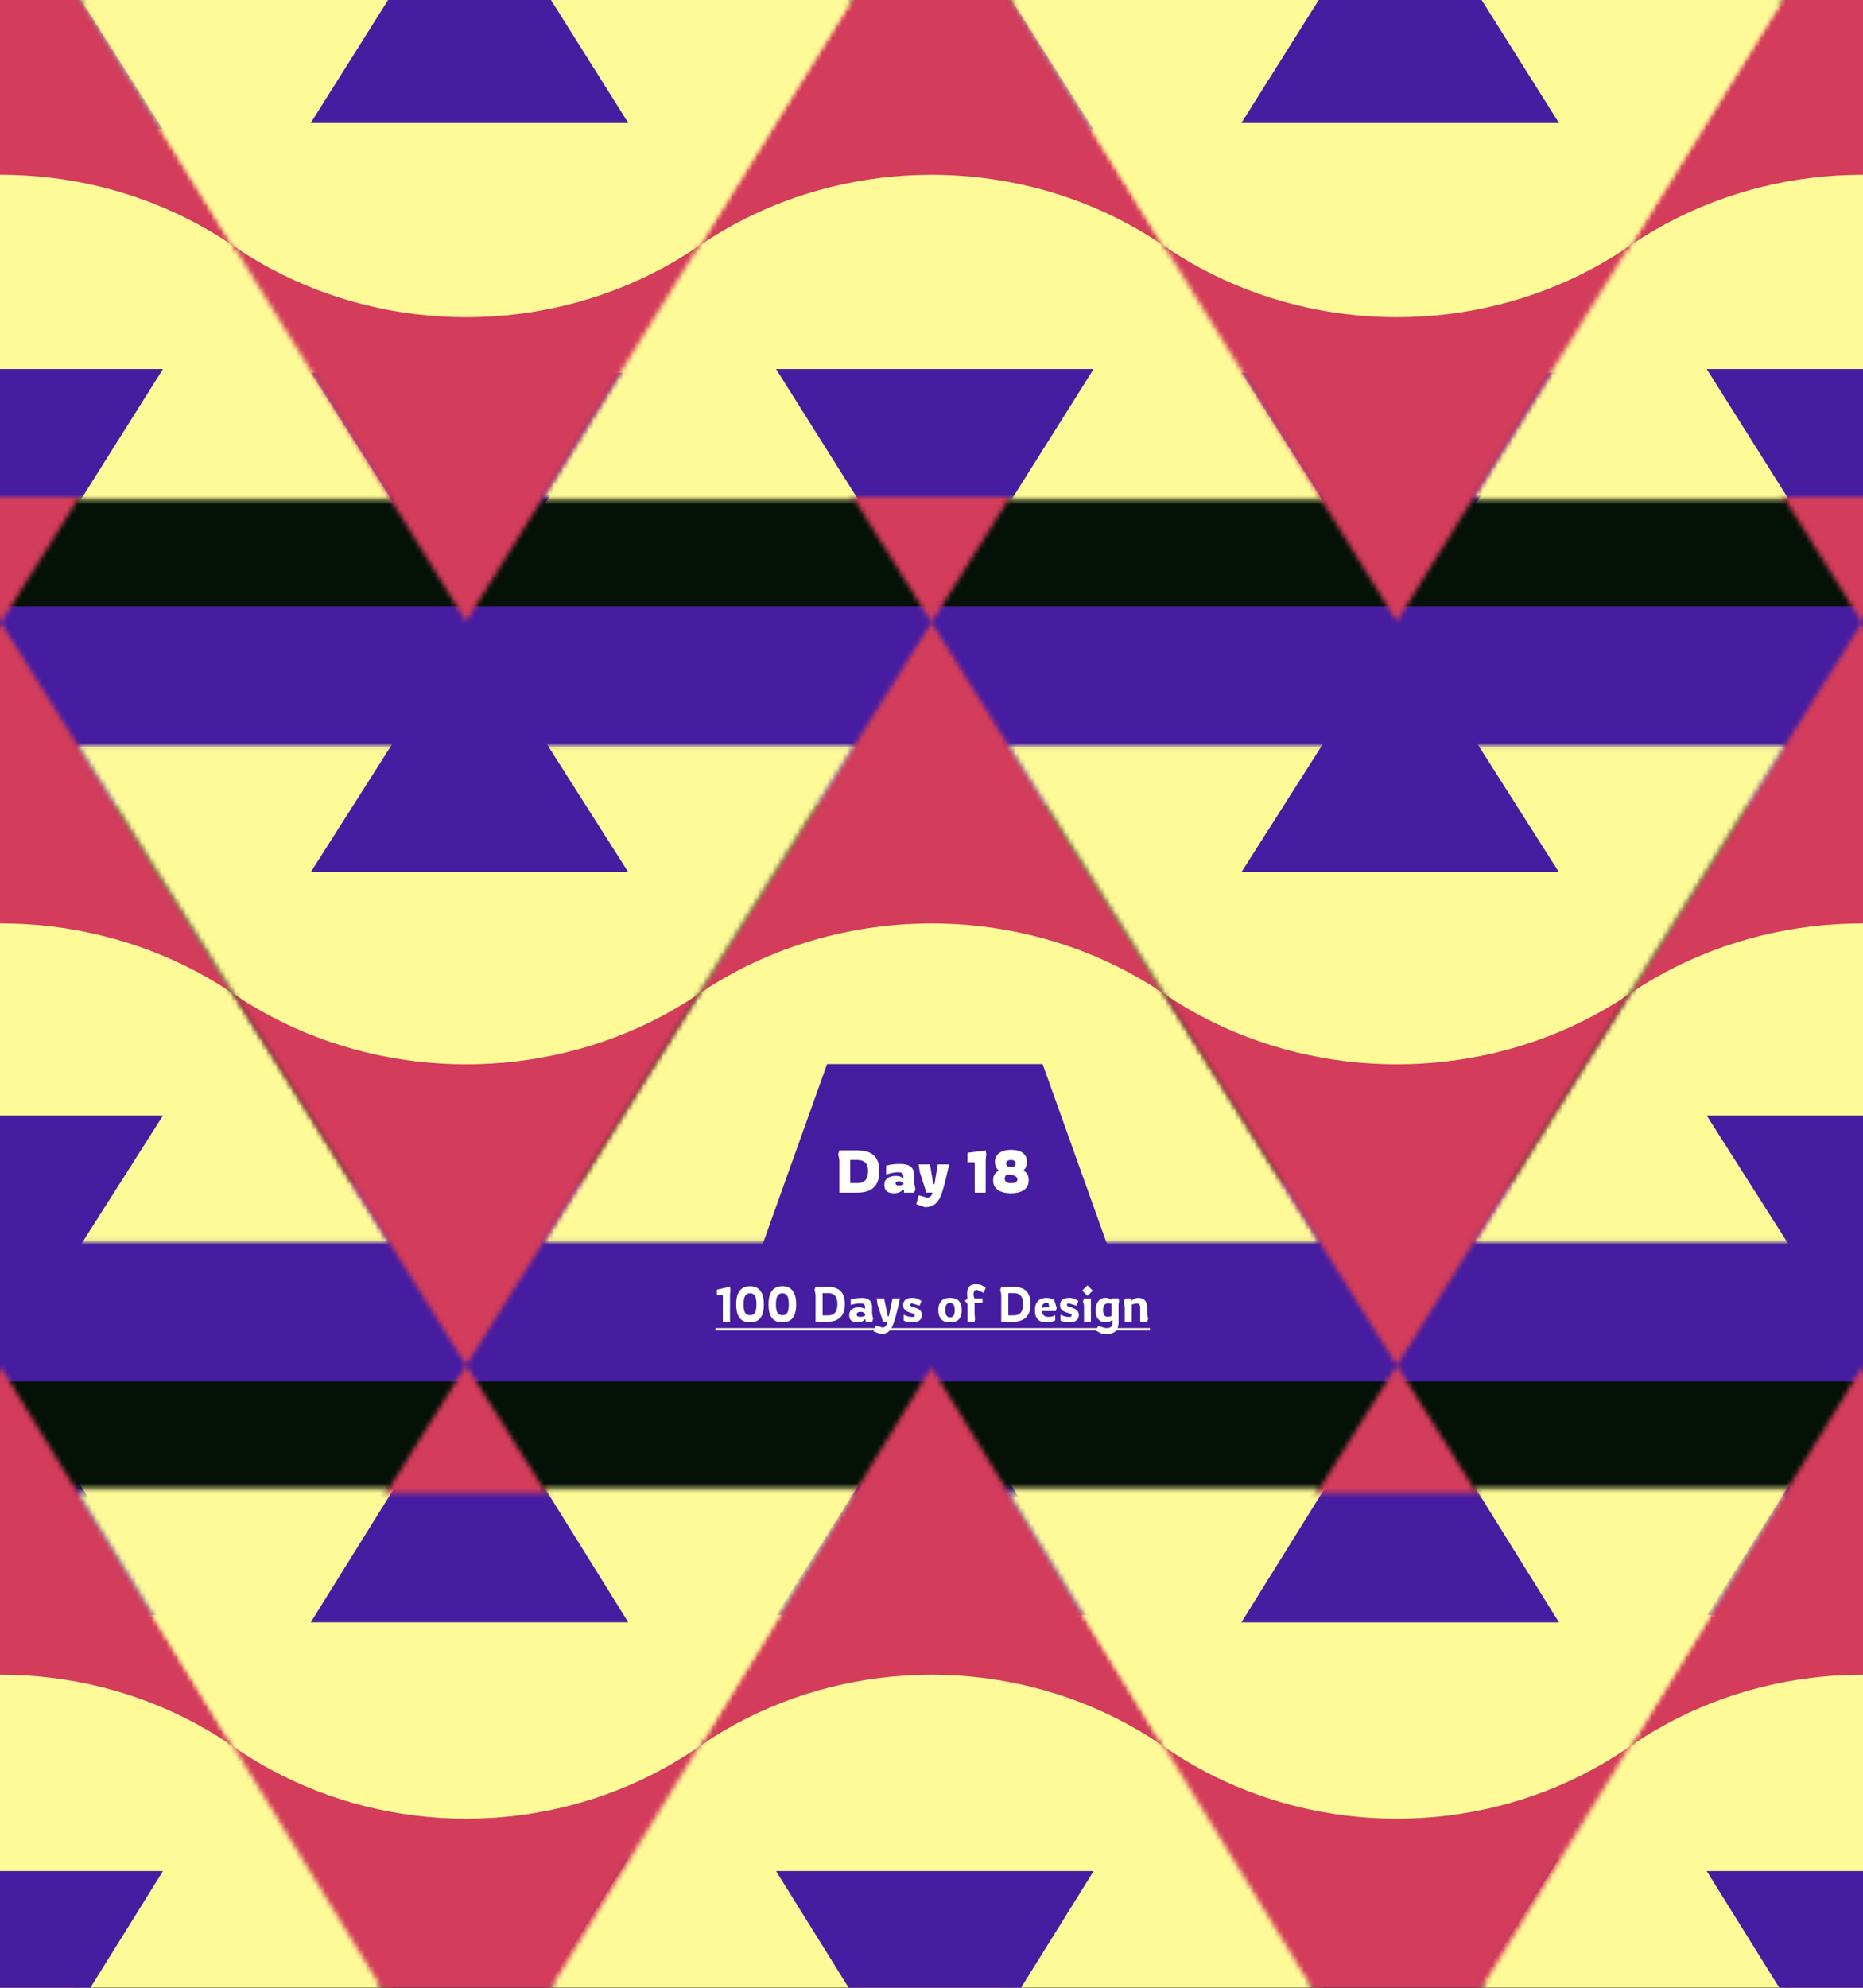 <svg xmlns="http://www.w3.org/2000/svg" xmlns:xlink="http://www.w3.org/1999/xlink" width="375" height="400" fill="none" xmlns:v="https://vecta.io/nano"><rect width="100%" height="100%" fill="#808080" stroke="none"/><style><![CDATA[.B{fill:#461ca0}.C{fill:#d33c5a}.D{fill:#fffa98}]]></style><g clip-path="url(#Z)"><path fill="#031107" d="M0 0h375v400H0z"/><g class="B"><path d="M0 238h375v40H0zm0-116h375v40H0z"/></g><mask id="A" maskUnits="userSpaceOnUse" x="-78" y="125" width="157" height="125" mask-type="alpha"><path d="M.17 125.251l16.143 25.775 61.947 98.913H-77.919l61.947-98.913L.17 125.251z" class="B"/></mask><g mask="url(#A)"><path d="M-74.386 113.652H87.43V220.62H-74.386z" class="C"/><ellipse cx=".17" cy="258.639" rx="78.986" ry="72.816" class="D"/><path d="M.844 274.748l31.961-50.262h-63.922L.844 274.748z" class="B"/></g><mask id="B" maskUnits="userSpaceOnUse" x="109" y="125" width="157" height="125" mask-type="alpha"><path d="M187.5 125.251l16.142 25.775 61.947 98.913H109.41l61.947-98.913 16.143-25.775z" class="B"/></mask><g mask="url(#B)"><path d="M112.943 113.652h161.816V220.62H112.943z" class="C"/><ellipse cx="187.5" cy="258.639" rx="78.986" ry="72.816" class="D"/><path d="M188.173 274.748l35.1-23.153-13.407-37.464h-43.385l-13.407 37.464 35.099 23.153z" class="B"/></g><mask id="C" maskUnits="userSpaceOnUse" x="296" y="125" width="157" height="125" mask-type="alpha"><path d="M374.83 125.251l16.143 25.775 61.947 98.913H296.741l61.947-98.913 16.142-25.775z" class="B"/></mask><g mask="url(#C)"><path d="M300.274 113.652H462.09V220.62H300.274z" class="C"/><ellipse cx="374.83" cy="258.639" rx="78.986" ry="72.816" class="D"/><path d="M375.504 274.748l31.961-50.262h-63.922l31.961 50.262z" class="B"/></g><mask id="D" maskUnits="userSpaceOnUse" x="15" y="150" width="157" height="125" mask-type="alpha"><path d="M93.835 274.748l16.143-25.775 61.947-98.913H15.746l61.947 98.913 16.142 25.775z" class="B"/></mask><g mask="url(#D)"><use xlink:href="#a" transform="matrix(1 0 0 -1 19.279 286.347)" class="C"/><ellipse rx="78.986" ry="72.816" transform="matrix(1 0 0 -1 93.835 141.36)" class="D"/><path d="M94.509 125.251l31.961 50.262H62.548l31.961-50.262z" class="B"/></g><mask id="E" maskUnits="userSpaceOnUse" x="203" y="150" width="157" height="125" mask-type="alpha"><path d="M281.165 274.748l16.143-25.775 61.947-98.913H203.076l61.947 98.913 16.142 25.775z" class="B"/></mask><g mask="url(#E)"><use xlink:href="#a" transform="matrix(1 0 0 -1 206.609 286.347)" class="C"/><ellipse rx="78.986" ry="72.816" transform="matrix(1 0 0 -1 281.165 141.36)" class="D"/><use xlink:href="#b" class="B"/></g><mask id="F" maskUnits="userSpaceOnUse" x="-78" y="0" width="157" height="126" mask-type="alpha"><path d="M.17 125.252l16.143-25.775L78.26.563H-77.919l61.947 98.913L.17 125.252z" class="B"/></mask><g mask="url(#F)"><use xlink:href="#a" transform="matrix(1 0 0 -1 -74.386 136.851)" class="C"/><ellipse rx="78.986" ry="72.816" transform="matrix(1 0 0 -1 .17 -8.136)" class="D"/><path d="M.844-24.245l31.961 50.262h-63.922L.844-24.245z" class="B"/></g><mask id="G" maskUnits="userSpaceOnUse" x="109" y="0" width="157" height="126" mask-type="alpha"><path d="M187.5 125.252l16.142-25.775L265.589.563H109.41l61.947 98.913 16.143 25.775z" class="B"/></mask><g mask="url(#G)"><use xlink:href="#a" transform="matrix(1 0 0 -1 112.943 136.851)" class="C"/><ellipse rx="78.986" ry="72.816" transform="matrix(1 0 0 -1 187.5 -8.136)" class="D"/><path d="M188.173-24.245l31.961 50.262h-63.922l31.961-50.262z" class="B"/></g><mask id="H" maskUnits="userSpaceOnUse" x="296" y="0" width="157" height="126" mask-type="alpha"><path d="M374.83 125.252l16.143-25.775L452.92.563H296.741l61.947 98.913 16.142 25.775z" class="B"/></mask><g mask="url(#H)"><use xlink:href="#a" transform="matrix(1 0 0 -1 300.274 136.851)" class="C"/><ellipse rx="78.986" ry="72.816" transform="matrix(1 0 0 -1 374.83 -8.136)" class="D"/><path d="M375.504-24.245l31.961 50.262h-63.922l31.961-50.262z" class="B"/></g><mask id="I" maskUnits="userSpaceOnUse" x="15" y="-25" width="157" height="126" mask-type="alpha"><path d="M93.835-24.245L109.978 1.53l61.947 98.913H15.746L77.693 1.53l16.142-25.775z" class="B"/></mask><g mask="url(#I)"><path d="M19.279-35.844h161.816V71.124H19.279z" class="C"/><ellipse cx="93.835" cy="109.143" rx="78.986" ry="72.816" class="D"/><path d="M94.509 125.252L126.47 74.99H62.548l31.961 50.262z" class="B"/></g><mask id="J" maskUnits="userSpaceOnUse" x="203" y="-25" width="157" height="126" mask-type="alpha"><path d="M281.165-24.245L297.308 1.53l61.947 98.913H203.076L265.023 1.53l16.142-25.775z" class="B"/></mask><g mask="url(#J)"><path d="M206.609-35.844h161.816V71.124H206.609z" class="C"/><ellipse cx="281.165" cy="109.143" rx="78.986" ry="72.816" class="D"/><path d="M281.839 125.252L313.8 74.99h-63.922l31.961 50.262z" class="B"/></g><mask id="K" maskUnits="userSpaceOnUse" x="-78" y="-27" width="157" height="127" mask-type="alpha"><path d="M.17-26.062L16.313-.005 78.26 99.989H-77.919L-15.972-.005.17-26.062z" class="B"/></mask><g mask="url(#K)"><path d="M-74.386-37.788H87.43V70.349H-74.386z" class="C"/><ellipse cx=".17" cy="108.783" rx="78.986" ry="73.611" class="D"/><path d="M.844 125.068l31.961-50.811h-63.922L.844 125.068z" class="B"/></g><mask id="L" maskUnits="userSpaceOnUse" x="109" y="-27" width="157" height="127" mask-type="alpha"><path d="M187.5-26.062L203.642-.005l61.947 99.994H109.41L171.357-.005 187.5-26.062z" class="B"/></mask><g mask="url(#L)"><path d="M112.943-37.788h161.816V70.349H112.943z" class="C"/><ellipse cx="187.5" cy="108.783" rx="78.986" ry="73.611" class="D"/><path d="M188.173 125.068l31.961-50.811h-63.922l31.961 50.811z" class="B"/></g><mask id="M" maskUnits="userSpaceOnUse" x="296" y="-27" width="157" height="127" mask-type="alpha"><path d="M374.83-26.062L390.973-.005l61.947 99.994H296.741L358.688-.005l16.142-26.057z" class="B"/></mask><g mask="url(#M)"><path d="M300.274-37.788H462.09V70.349H300.274z" class="C"/><ellipse cx="374.83" cy="108.783" rx="78.986" ry="73.611" class="D"/><path d="M375.504 125.068l31.961-50.811h-63.922l31.961 50.811z" class="B"/></g><mask id="N" maskUnits="userSpaceOnUse" x="15" y="-1" width="157" height="127" mask-type="alpha"><path d="M93.835 125.068l16.143-26.057L171.925-.983H15.746l61.947 99.994 16.142 26.057z" class="B"/></mask><g mask="url(#N)"><path transform="matrix(1 0 0 -1 19.279 136.794)" d="M0 0h161.816v108.137H0z" class="C"/><ellipse rx="78.986" ry="73.611" transform="matrix(1 0 0 -1 93.835 -9.777)" class="D"/><path d="M94.509-26.062l31.961 50.811H62.548l31.961-50.811z" class="B"/></g><mask id="O" maskUnits="userSpaceOnUse" x="203" y="-1" width="157" height="127" mask-type="alpha"><path d="M281.165 125.068l16.143-26.057L359.255-.983H203.076l61.947 99.994 16.142 26.057z" class="B"/></mask><g mask="url(#O)"><path transform="matrix(1 0 0 -1 206.609 136.794)" d="M0 0h161.816v108.137H0z" class="C"/><ellipse rx="78.986" ry="73.611" transform="matrix(1 0 0 -1 281.165 -9.777)" class="D"/><path d="M281.839-26.062L313.8 24.749h-63.922l31.961-50.811z" class="B"/></g><mask id="P" maskUnits="userSpaceOnUse" x="-78" y="299" width="157" height="126" mask-type="alpha"><path d="M.17 424.246l16.143-25.775 61.947-98.913H-77.919l61.947 98.913L.17 424.246z" class="B"/></mask><g mask="url(#P)"><use xlink:href="#a" transform="matrix(1 0 0 -1 -74.386 435.845)" class="C"/><ellipse rx="78.986" ry="72.816" transform="matrix(1 0 0 -1 .17 290.858)" class="D"/><path d="M.844 274.749l31.961 50.262h-63.922L.844 274.749z" class="B"/></g><mask id="Q" maskUnits="userSpaceOnUse" x="109" y="299" width="157" height="126" mask-type="alpha"><path d="M187.5 424.246l16.142-25.775 61.947-98.913H109.41l61.947 98.913 16.143 25.775z" class="B"/></mask><g mask="url(#Q)"><use xlink:href="#a" transform="matrix(1 0 0 -1 112.943 435.845)" class="C"/><ellipse rx="78.986" ry="72.816" transform="matrix(1 0 0 -1 187.5 290.858)" class="D"/><path d="M188.173 274.749l31.961 50.262h-63.922l31.961-50.262z" class="B"/></g><mask id="R" maskUnits="userSpaceOnUse" x="296" y="299" width="157" height="126" mask-type="alpha"><path d="M374.83 424.246l16.143-25.775 61.947-98.913H296.741l61.947 98.913 16.142 25.775z" class="B"/></mask><g mask="url(#R)"><use xlink:href="#a" transform="matrix(1 0 0 -1 300.274 435.845)" class="C"/><ellipse rx="78.986" ry="72.816" transform="matrix(1 0 0 -1 374.83 290.858)" class="D"/><path d="M375.504 274.749l31.961 50.262h-63.922l31.961-50.262z" class="B"/></g><mask id="S" maskUnits="userSpaceOnUse" x="15" y="274" width="157" height="126" mask-type="alpha"><path d="M93.835 274.749l16.143 25.775 61.947 98.914H15.746l61.947-98.914 16.142-25.775z" class="B"/></mask><g mask="url(#S)"><path d="M19.279 263.15h161.816v106.968H19.279z" class="C"/><ellipse cx="93.835" cy="408.137" rx="78.986" ry="72.816" class="D"/><path d="M94.509 424.246l31.961-50.262H62.548l31.961 50.262z" class="B"/></g><mask id="T" maskUnits="userSpaceOnUse" x="203" y="274" width="157" height="126" mask-type="alpha"><path d="M281.165 274.749l16.143 25.775 61.947 98.914H203.076l61.947-98.914 16.142-25.775z" class="B"/></mask><g mask="url(#T)"><path d="M206.609 263.15h161.816v106.968H206.609z" class="C"/><ellipse cx="281.165" cy="408.137" rx="78.986" ry="72.816" class="D"/><path d="M281.839 424.246l31.961-50.262h-63.922l31.961 50.262z" class="B"/></g><mask id="U" maskUnits="userSpaceOnUse" x="-78" y="275" width="157" height="128" mask-type="alpha"><path d="M.17 275.114l16.143 26.339L78.26 402.529H-77.919l61.947-101.076L.17 275.114z" class="B"/></mask><g mask="url(#U)"><path d="M-74.386 263.262H87.43v109.306H-74.386z" class="C"/><ellipse cx=".17" cy="411.418" rx="78.986" ry="74.407" class="D"/><path d="M.844 427.88l31.961-51.361h-63.922L.844 427.88z" class="B"/></g><mask id="V" maskUnits="userSpaceOnUse" x="109" y="275" width="157" height="128" mask-type="alpha"><path d="M187.5 275.114l16.142 26.339 61.947 101.076H109.41l61.947-101.076 16.143-26.339z" class="B"/></mask><g mask="url(#V)"><path d="M112.943 263.262h161.816v109.306H112.943z" class="C"/><ellipse cx="187.5" cy="411.418" rx="78.986" ry="74.407" class="D"/><path d="M188.173 427.88l31.961-51.361h-63.922l31.961 51.361z" class="B"/></g><mask id="W" maskUnits="userSpaceOnUse" x="296" y="275" width="157" height="128" mask-type="alpha"><path d="M374.83 275.114l16.143 26.339 61.947 101.076H296.741l61.947-101.076 16.142-26.339z" class="B"/></mask><g mask="url(#W)"><path d="M300.274 263.262H462.09v109.306H300.274z" class="C"/><ellipse cx="374.83" cy="411.418" rx="78.986" ry="74.407" class="D"/><path d="M375.504 427.88l31.961-51.361h-63.922l31.961 51.361z" class="B"/></g><mask id="X" maskUnits="userSpaceOnUse" x="15" y="300" width="157" height="128" mask-type="alpha"><path d="M93.835 427.879l16.143-26.339 61.947-101.075H15.746L77.693 401.54l16.142 26.339z" class="B"/></mask><g mask="url(#X)"><path transform="matrix(1 0 0 -1 19.279 439.731)" d="M0 0h161.816v109.306H0z" class="C"/><ellipse rx="78.986" ry="74.407" transform="matrix(1 0 0 -1 93.835 291.575)" class="D"/><path d="M94.509 275.113l31.961 51.361H62.548l31.961-51.361z" class="B"/></g><mask id="Y" maskUnits="userSpaceOnUse" x="203" y="300" width="157" height="128" mask-type="alpha"><path d="M281.165 427.88l16.143-26.339 61.947-101.075H203.076l61.947 101.075 16.142 26.339z" class="B"/></mask><g mask="url(#Y)"><path transform="matrix(1 0 0 -1 206.609 439.732)" d="M0 0h161.816v109.306H0z" class="C"/><ellipse rx="78.986" ry="74.407" transform="matrix(1 0 0 -1 281.165 291.576)" class="D"/><path d="M281.839 275.114l31.961 51.361h-63.922l31.961-51.361z" class="B"/></g><g fill="#fdfffa"><path d="M168.96 240v-6.564l-.24-1.2.24-.732h3.576c.576 0 1.128.056 1.656.168a3.62 3.62 0 0 1 1.428.6c.424.296.756.72.996 1.272.248.552.372 1.268.372 2.148s-.124 1.604-.372 2.172c-.248.56-.584.996-1.008 1.308a3.8 3.8 0 0 1-1.44.648 7.34 7.34 0 0 1-1.632.18h-3.576zm2.184-1.92h1.392c.704 0 1.244-.184 1.62-.552.376-.376.564-.988.564-1.836s-.192-1.436-.576-1.764c-.376-.336-.912-.504-1.608-.504h-1.392v4.656zm8.785 2.04c-.344 0-.664-.048-.96-.144a1.43 1.43 0 0 1-.696-.528c-.176-.248-.264-.592-.264-1.032 0-.4.1-.732.3-.996s.472-.46.816-.588a3.32 3.32 0 0 1 1.164-.192c.416 0 .728.048.936.144.208.088.388.18.54.276l.084-.072c0-.24-.02-.44-.06-.6s-.132-.28-.276-.36c-.144-.088-.368-.132-.672-.132a5.78 5.78 0 0 0-.948.084c-.328.048-.632.112-.912.192-.272.072-.476.144-.612.216v-1.8c.248-.088.6-.168 1.056-.24.464-.08 1.032-.12 1.704-.12.72 0 1.288.092 1.704.276.424.176.728.436.912.78.184.336.276.74.276 1.212v1.596l.24 1.212-.24.708h-2.052v-.588l-.12-.06c-.064.064-.176.156-.336.276a2.74 2.74 0 0 1-.636.336c-.264.096-.58.144-.948.144zm1.02-1.572c.216 0 .4-.02.552-.06.16-.04.276-.076.348-.108v-.228c0-.104-.076-.204-.228-.3-.144-.096-.372-.144-.684-.144-.432 0-.648.152-.648.456 0 .128.048.224.144.288s.268.096.516.096zm5.182 4.368l-1.692-.6.48-1.788 1.68.48c.344 0 .592-.092.744-.276.16-.176.28-.424.36-.744h-1.236l-1.32-4.104-.228-1.56h2.28l.66 3.96h.24l.66-3.96h2.28l-.084.384-.216.996-.324 1.38-.384 1.512-.42 1.392c-.216.664-.476 1.212-.78 1.644-.296.432-.66.752-1.092.96-.432.216-.968.324-1.608.324zM196.196 240v-6.108h-1.44v-1.908l3.648-.48.12.72-.12 1.2V240h-2.208zm7.311.12c-.44 0-.872-.04-1.296-.12-.424-.088-.812-.228-1.164-.42-.344-.2-.62-.468-.828-.804s-.312-.756-.312-1.26c0-.512.108-.924.324-1.236s.5-.552.852-.72a1.8 1.8 0 0 1-.624-.768c-.128-.312-.192-.66-.192-1.044a2.07 2.07 0 0 1 .372-1.224c.256-.352.624-.628 1.104-.828.48-.208 1.06-.312 1.74-.312 1.024 0 1.816.204 2.376.612s.84.992.84 1.752c0 .424-.06.784-.18 1.08a1.74 1.74 0 0 1-.528.708c.336.168.596.412.78.732.192.312.288.728.288 1.248 0 .504-.1.924-.3 1.26s-.472.604-.816.804c-.336.192-.716.332-1.14.42-.424.08-.856.12-1.296.12zm0-5.232c.296 0 .524-.076.684-.228.16-.16.24-.34.24-.54 0-.208-.08-.376-.24-.504s-.388-.192-.684-.192c-.288 0-.524.06-.708.18-.176.112-.264.284-.264.516a.68.68 0 0 0 .264.552c.184.144.42.216.708.216zm0 3.192c.432 0 .752-.068.96-.204.216-.144.324-.312.324-.504 0-.24-.1-.436-.3-.588-.192-.16-.456-.272-.792-.336-.328-.072-.696-.1-1.104-.084a1.52 1.52 0 0 0-.252.384c-.064.152-.096.312-.096.48a.75.75 0 0 0 .3.612c.208.16.528.24.96.24zM145.5 266v-5.39h-1.2v-1.09l2.64-.6.1.6-.1 1V266h-1.44zm5.473.1c-.567 0-1.06-.117-1.48-.35-.414-.233-.734-.613-.96-1.14-.227-.533-.34-1.25-.34-2.15 0-.86.113-1.557.34-2.09s.546-.923.96-1.17c.42-.253.913-.38 1.48-.38.573 0 1.066.127 1.48.38s.733.647.96 1.18.34 1.227.34 2.08c0 .887-.114 1.597-.34 2.13s-.547.92-.96 1.16c-.414.233-.907.35-1.48.35zm0-1.44c.46 0 .79-.163.99-.49.2-.333.3-.903.3-1.71 0-.76-.1-1.317-.3-1.67s-.53-.53-.99-.53c-.447 0-.774.18-.98.54-.207.353-.31.907-.31 1.66 0 .8.103 1.367.31 1.7s.533.5.98.5zm6.507 1.44c-.567 0-1.06-.117-1.48-.35-.413-.233-.733-.613-.96-1.14-.227-.533-.34-1.25-.34-2.15 0-.86.113-1.557.34-2.09s.547-.923.96-1.17c.42-.253.913-.38 1.48-.38.573 0 1.067.127 1.48.38s.733.647.96 1.18.34 1.227.34 2.08c0 .887-.113 1.597-.34 2.13s-.547.92-.96 1.16c-.413.233-.907.35-1.48.35zm0-1.44c.46 0 .79-.163.99-.49.2-.333.3-.903.3-1.71 0-.76-.1-1.317-.3-1.67s-.53-.53-.99-.53c-.447 0-.773.18-.98.54-.207.353-.31.907-.31 1.66 0 .8.103 1.367.31 1.7s.533.5.98.5zm6.68 1.34v-5.47l-.2-1 .2-.61h2.18a6.66 6.66 0 0 1 1.38.14c.446.087.843.253 1.19.5.353.247.63.6.83 1.06.206.46.31 1.057.31 1.79s-.104 1.337-.31 1.81c-.207.467-.487.83-.84 1.09a3.17 3.17 0 0 1-1.2.54 6.12 6.12 0 0 1-1.36.15h-2.18zm1.42-1.3h1.06c.693 0 1.186-.203 1.48-.61.293-.413.44-.973.44-1.68s-.15-1.247-.45-1.62c-.294-.38-.784-.57-1.47-.57h-1.06v4.48zm6.959 1.4c-.447 0-.827-.113-1.14-.34-.307-.233-.46-.593-.46-1.08 0-.513.163-.903.49-1.17.326-.273.763-.41 1.31-.41.4 0 .703.033.91.1l.42.15.07-.06c0-.2-.017-.377-.05-.53a.54.54 0 0 0-.23-.35c-.12-.087-.307-.13-.56-.13-.454 0-.86.037-1.22.11l-.84.2v-1.1c.206-.073.52-.14.94-.2.42-.067.873-.1 1.36-.1.413 0 .75.057 1.01.17.266.107.47.253.61.44.146.187.246.393.3.62a2.5 2.5 0 0 1 .09.66v1.33l.2 1.01-.2.59h-1.31v-.49l-.1-.05a1.64 1.64 0 0 1-.28.25c-.127.1-.3.19-.52.27-.214.073-.48.11-.8.11zm.55-1.11c.286 0 .51-.027.67-.08.166-.053.293-.107.38-.16v-.19c0-.127-.077-.253-.23-.38-.147-.127-.39-.19-.73-.19-.254 0-.44.05-.56.15s-.18.227-.18.38c0 .16.056.28.17.36.113.073.273.11.48.11zm4.178 3.44l-1.41-.5.4-1.19 1.4.4c.194 0 .357-.06.49-.18.134-.113.244-.26.33-.44a2.03 2.03 0 0 0 .2-.53h-.93l-1.1-3.42-.19-1.3h1.5l.75 3.6h.2l.75-3.6h1.5l-.07.32-.18.83-.27 1.15-.32 1.26-.35 1.16c-.18.553-.38 1.01-.6 1.37-.213.36-.483.627-.81.8-.326.18-.756.27-1.29.27zm6.378-2.33c-.427 0-.783-.037-1.07-.11-.28-.073-.507-.157-.68-.25v-1.18c.24.127.513.237.82.33.313.087.613.13.9.13.34 0 .51-.11.51-.33 0-.12-.05-.21-.15-.27-.093-.06-.227-.113-.4-.16l-.58-.19c-.38-.133-.673-.303-.88-.51s-.31-.53-.31-.97c0-.473.163-.827.49-1.06.333-.233.77-.35 1.31-.35.22 0 .407.013.56.04l.42.06.91.5-.39.97-1.5-.48a.55.55 0 0 0-.31.08c-.073.047-.11.113-.11.2 0 .14.07.247.21.32.14.067.343.14.61.22.54.16.937.353 1.19.58s.38.56.38 1c0 .407-.16.747-.48 1.02-.313.273-.797.41-1.45.41zm7.588 0c-.814 0-1.41-.213-1.79-.64s-.57-1.033-.57-1.82c0-.793.19-1.4.57-1.82.38-.427.976-.64 1.79-.64.84 0 1.44.213 1.8.64.366.42.55 1.027.55 1.82 0 .787-.184 1.393-.55 1.82-.36.427-.96.64-1.8.64zm0-1c.273 0 .496-.107.67-.32.18-.213.27-.593.27-1.14s-.09-.927-.27-1.14c-.174-.213-.397-.32-.67-.32-.28 0-.51.107-.69.32-.174.213-.26.593-.26 1.14s.09.927.27 1.14a.85.85 0 0 0 .68.32zm3.532.9v-3.54l-.53-.7.53-.48c-.033-.113-.06-.263-.08-.45l-.02-.47c0-.567.127-1.027.38-1.38.26-.36.687-.54 1.28-.54.187 0 .383.01.59.03.213.013.397.04.55.08l.97.61-.47.99-1.35-.6c-.227 0-.393.087-.5.26-.107.167-.16.377-.16.63a1.94 1.94 0 0 0 .07.51c.047.167.093.277.14.33h1.6v.9h-1.6v2.2l.1 1.01-.1.61h-1.4zm6.776 0v-5.47l-.2-1 .2-.61h2.18a6.66 6.66 0 0 1 1.38.14 3.01 3.01 0 0 1 1.19.5c.354.247.63.6.83 1.06.207.46.31 1.057.31 1.79s-.103 1.337-.31 1.81c-.206.467-.486.83-.84 1.09a3.17 3.17 0 0 1-1.2.54c-.44.1-.893.15-1.36.15h-2.18zm1.42-1.3h1.06c.694 0 1.187-.203 1.48-.61.294-.413.44-.973.44-1.68s-.15-1.247-.45-1.62c-.293-.38-.783-.57-1.47-.57h-1.06v4.48zm7.609 1.4a2.8 2.8 0 0 1-1.16-.23c-.34-.153-.606-.41-.8-.77s-.29-.847-.29-1.46c0-.593.104-1.07.31-1.43s.48-.62.82-.78c.34-.167.714-.25 1.12-.25.447 0 .797.05 1.05.15.26.1.457.197.59.29l.5 1.59-.2.62h-2.8c.04.353.167.637.38.85s.54.32.98.32c.36 0 .65-.043.87-.13l.47-.2v1.04c-.2.107-.456.2-.77.28-.306.073-.663.11-1.07.11zm-.87-2.91l1.5-.2-.15-.74c-.046-.027-.113-.047-.2-.06a1.38 1.38 0 0 0-.22-.02c-.3 0-.53.107-.69.32-.16.207-.24.44-.24.7zm5.522 2.91c-.426 0-.783-.037-1.07-.11-.28-.073-.506-.157-.68-.25v-1.18a4.64 4.64 0 0 0 .82.33 3.37 3.37 0 0 0 .9.13c.34 0 .51-.11.51-.33 0-.12-.05-.21-.15-.27-.093-.06-.226-.113-.4-.16l-.58-.19c-.38-.133-.673-.303-.88-.51s-.31-.53-.31-.97c0-.473.164-.827.49-1.06.334-.233.77-.35 1.31-.35.22 0 .407.013.56.04l.42.06.91.5-.39.97-1.5-.48c-.126 0-.23.027-.31.08-.073.047-.11.113-.11.2 0 .14.07.247.21.32.14.067.344.14.61.22.54.16.937.353 1.19.58s.38.56.38 1c0 .407-.16.747-.48 1.02-.313.273-.796.41-1.45.41zm3.676-5.32l-1.07-1.07 1.07-1.07 1.06 1.07-1.06 1.07zm-.7 5.22v-3.31l-.21-.8.2-.61h1.4V266h-1.39zm4.66 2.43c-.167 0-.357-.007-.57-.02l-.52-.03-1.12-.59.4-.99 1.57.51c.886 0 1.33-.403 1.33-1.21v-.4l-.1-.05c-.08.067-.227.157-.44.27-.207.107-.527.16-.96.16a1.94 1.94 0 0 1-.91-.23 1.8 1.8 0 0 1-.72-.76c-.18-.347-.27-.797-.27-1.35 0-.62.093-1.117.28-1.49.186-.38.423-.657.71-.83.293-.173.596-.26.91-.26.346 0 .63.05.85.15.226.1.376.197.45.29v-.33h1.41l.1.6-.11.6.01 3.52c0 .773-.18 1.373-.54 1.8s-.947.64-1.76.64zm.14-3.45c.12 0 .253-.017.4-.05l.35-.09v-2.48a2.42 2.42 0 0 0-.28-.06c-.12-.02-.244-.03-.37-.03-.287 0-.507.063-.66.19-.154.12-.257.283-.31.49s-.08.433-.08.68a3.07 3.07 0 0 0 .07.68c.053.2.15.363.29.49.14.12.336.18.59.18zm3.41 1.02v-3.01l-.2-1.1.31-.61h1.09v.43l.09.06c.073-.067.173-.143.3-.23a2.29 2.29 0 0 1 .48-.25c.186-.073.396-.11.63-.11.6 0 1.05.17 1.35.51s.45.817.45 1.43v1.27l.21 1-.21.61h-1.4v-2.92c0-.253-.057-.447-.17-.58-.107-.14-.277-.21-.51-.21l-1.02.19V266h-1.4z"/><path d="M144 267.25h87.478v.5H144v-.5z"/></g></g><defs><clipPath id="Z"><path fill="#fff" d="M0 0h375v400H0z"/></clipPath><path id="a" d="M0 0h161.816v106.968H0z"/><path id="b" d="M281.839 125.251l31.961 50.262h-63.922l31.961-50.262z"/></defs></svg>